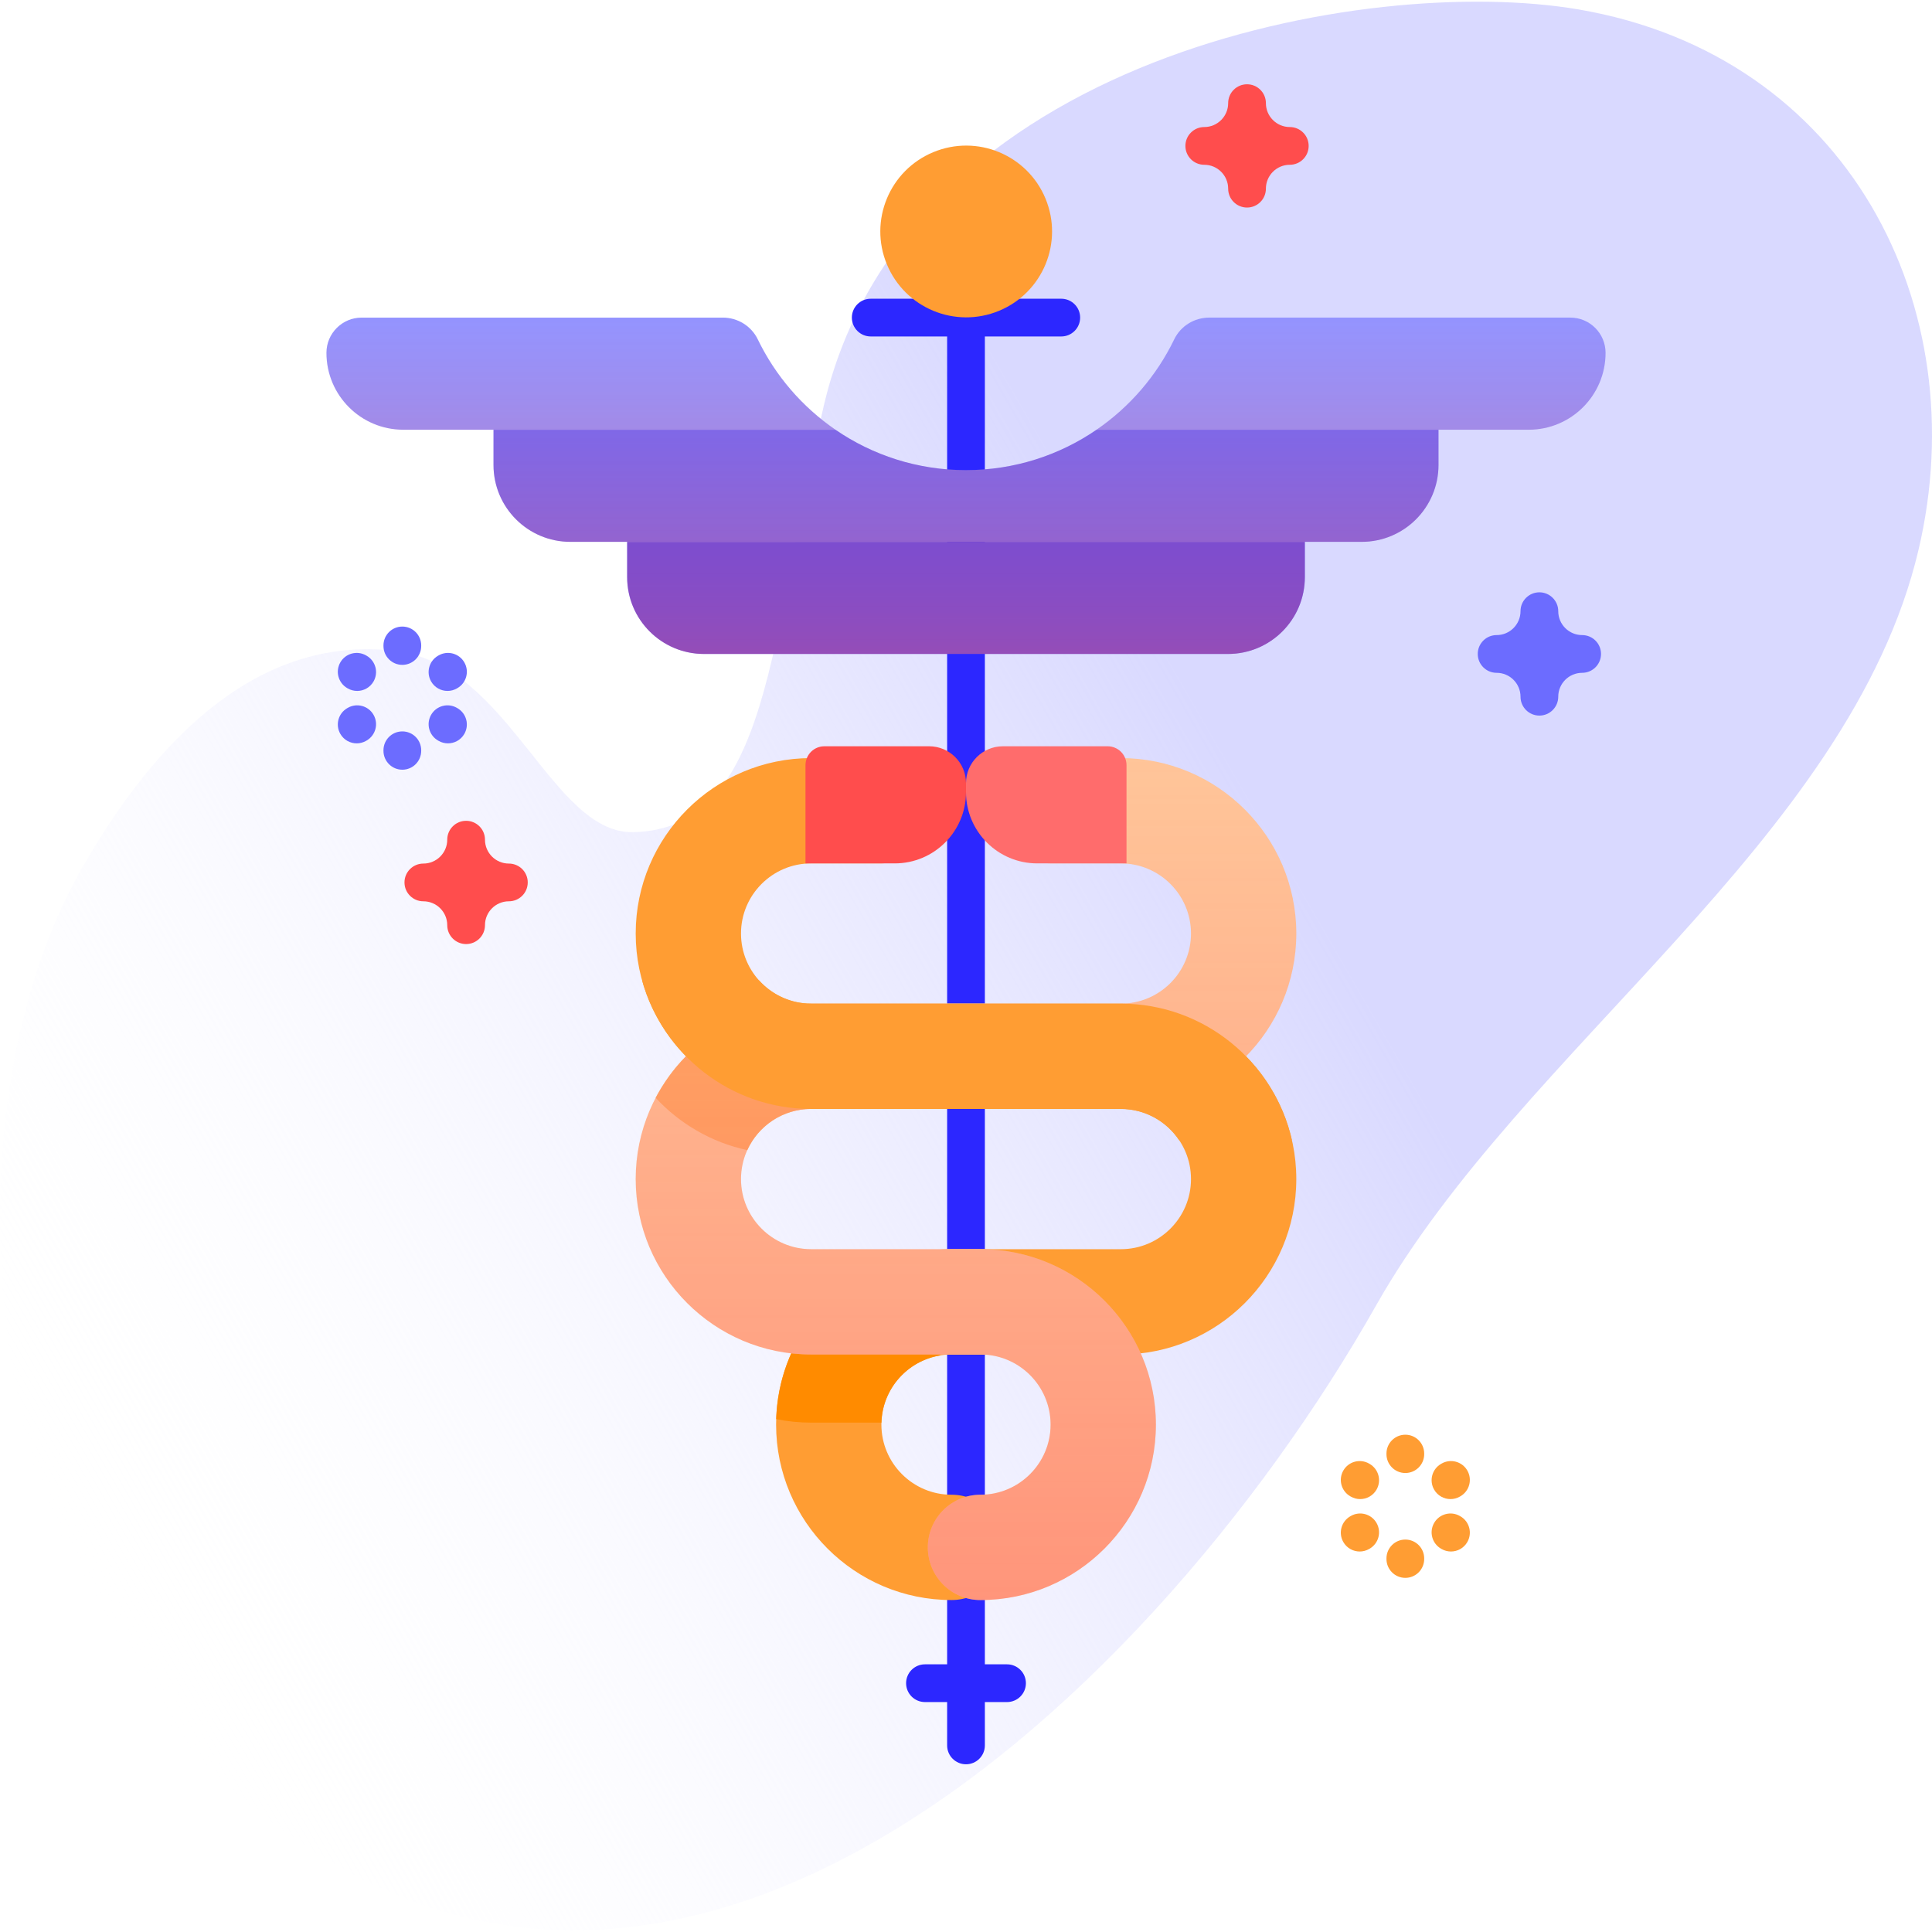 <svg id="Capa_1" enable-background="new 0 0 512 512" height="512" viewBox="0 0 512 512" width="512" xmlns="http://www.w3.org/2000/svg" xmlns:xlink="http://www.w3.org/1999/xlink"><linearGradient id="SVGID_1_" gradientUnits="userSpaceOnUse" x1="8.753" x2="524.203" y1="401.161" y2="103.566"><stop offset="0" stop-color="#fff" stop-opacity="0"/><stop offset=".253" stop-color="#eef" stop-opacity=".403"/><stop offset=".629" stop-color="#d9d9ff"/></linearGradient><linearGradient id="lg1"><stop offset="0" stop-color="#ff4d4d" stop-opacity=".4"/><stop offset="1" stop-color="#ff4d4d" stop-opacity="0"/></linearGradient><linearGradient id="SVGID_2_" gradientUnits="userSpaceOnUse" x1="256" x2="256" xlink:href="#lg1" y1="424.027" y2="200.902"/><linearGradient id="SVGID_3_" gradientUnits="userSpaceOnUse" x1="256" x2="256" xlink:href="#lg1" y1="173.304" y2="84.166"/><g><g><path d="m418.32 2.5c-55.666-9.521-178.298 12.183-200.004 105.016-14.432 61.722-14.007 112.075-50.427 113.02-21.67.562-32.97-44.31-62.889-48.001-39.047-4.817-66.145 27.695-83.057 57.138-37.205 64.772-25.571 174.918 23.354 228.632 118.488 130.086 259.197-5.952 319.358-112.309 38.585-68.213 125.637-123.352 143.767-200.248 15.177-64.375-18.503-131.002-90.102-143.248z" fill="url(#SVGID_1_)"/></g><g><g fill="#2c27ff"><path d="m251 293.881h10v37.167h-10z"/><path d="m251 265.974h10v-176.808h20.247c2.761 0 5-2.239 5-5s-2.239-5-5-5c0 0-21.905 0-25.247 0s-25.247 0-25.247 0c-2.761 0-5 2.239-5 5s2.239 5 5 5h20.247z"/><path d="m261 398.633v-39.64h-10v39.64"/><path d="m251 422.35v18.714h-5.876c-2.761 0-5 2.239-5 5s2.239 5 5 5h5.876v11.488c0 2.761 2.239 5 5 5s5-2.239 5-5v-11.488h5.875c2.761 0 5-2.239 5-5s-2.239-5-5-5h-5.875v-18.714"/></g><path d="m272.947 214.843.134.078c.789.455 1.649.672 2.498.672 1.727 0 3.407-.896 4.333-2.498 1.382-2.391.564-5.449-1.826-6.832l-.134-.078c-2.393-1.382-5.449-.564-6.832 1.826-1.381 2.392-.563 5.45 1.827 6.832z" fill="#00c"/><path d="m240.878 213.095c1.382-2.391.564-5.449-1.826-6.832l-.134-.078c-2.392-1.382-5.449-.564-6.832 1.826-1.382 2.391-.564 5.449 1.826 6.831l.134.078c.788.455 1.649.672 2.498.672 1.728.001 3.408-.894 4.334-2.497z" fill="#00c"/></g><g><path d="m330.476 55.001c-2.761 0-5-2.239-5-5 0-3.492-2.841-6.333-6.333-6.333-2.761 0-5-2.239-5-5s2.239-5 5-5c3.492 0 6.333-2.841 6.333-6.333 0-2.761 2.239-5 5-5s5 2.239 5 5c0 3.492 2.841 6.333 6.333 6.333 2.761 0 5 2.239 5 5s-2.239 5-5 5c-3.492 0-6.333 2.841-6.333 6.333 0 2.761-2.239 5-5 5z" fill="#ff4d4d"/><path d="m407.952 189.637c-2.761 0-5-2.239-5-5 0-3.492-2.841-6.333-6.333-6.333-2.761 0-5-2.239-5-5s2.239-5 5-5c3.492 0 6.333-2.841 6.333-6.334 0-2.761 2.239-5 5-5s5 2.239 5 5c0 3.492 2.841 6.334 6.333 6.334 2.761 0 5 2.239 5 5s-2.239 5-5 5c-3.492 0-6.333 2.841-6.333 6.333 0 2.762-2.239 5-5 5z" fill="#6c6cff"/><path d="m123.525 250.187c-2.761 0-5-2.239-5-5 0-3.492-2.841-6.333-6.333-6.333-2.761 0-5-2.239-5-5s2.239-5 5-5c3.492 0 6.333-2.841 6.333-6.333 0-2.761 2.239-5 5-5s5 2.239 5 5c0 3.492 2.841 6.333 6.333 6.333 2.761 0 5 2.239 5 5s-2.239 5-5 5c-3.492 0-6.333 2.841-6.333 6.333 0 2.761-2.239 5-5 5z" fill="#ff4d4d"/><g fill="#6c6cff"><g><path d="m106.623 176.197c-2.761 0-5-2.239-5-5v-.15c0-2.761 2.239-5 5-5s5 2.239 5 5v.15c0 2.761-2.239 5-5 5z"/><path d="m106.623 203.98c-2.761 0-5-2.239-5-5v-.15c0-2.761 2.239-5 5-5s5 2.239 5 5v.15c0 2.761-2.239 5-5 5z"/></g><g><path d="m94.652 183.106c-.85 0-1.711-.217-2.5-.674l-.13-.075c-2.39-1.384-3.206-4.442-1.822-6.833 1.383-2.389 4.441-3.205 6.832-1.822l.13.075c2.39 1.384 3.206 4.442 1.822 6.832-.926 1.602-2.606 2.497-4.332 2.497z"/><path d="m118.714 196.998c-.85 0-1.712-.217-2.501-.674l-.13-.075c-2.39-1.384-3.206-4.442-1.822-6.833 1.383-2.389 4.441-3.206 6.833-1.822l.13.075c2.39 1.384 3.206 4.442 1.822 6.833-.926 1.601-2.606 2.496-4.332 2.496z"/></g><g><path d="m94.532 196.998c-1.726 0-3.405-.895-4.332-2.496-1.384-2.39-.568-5.449 1.822-6.833l.13-.075c2.391-1.384 5.449-.567 6.832 1.822 1.384 2.39.568 5.449-1.822 6.833l-.13.075c-.788.457-1.65.674-2.5.674z"/><path d="m118.594 183.106c-1.726 0-3.405-.895-4.332-2.496-1.384-2.39-.568-5.449 1.822-6.832l.13-.075c2.392-1.383 5.45-.568 6.833 1.822 1.384 2.39.568 5.449-1.822 6.833l-.13.075c-.789.455-1.651.673-2.501.673z"/></g></g><g fill="#ff9d33"><g><path d="m372.427 390.365c-2.761 0-5-2.239-5-5v-.15c0-2.761 2.239-5 5-5s5 2.239 5 5v.15c0 2.762-2.239 5-5 5z"/><path d="m372.427 418.15c-2.761 0-5-2.239-5-5v-.15c0-2.761 2.239-5 5-5s5 2.239 5 5v.15c0 2.761-2.239 5-5 5z"/></g><g><path d="m360.456 397.275c-.85 0-1.711-.217-2.5-.674l-.13-.075c-2.39-1.384-3.206-4.442-1.822-6.833 1.383-2.389 4.44-3.205 6.833-1.822l.13.075c2.39 1.384 3.206 4.442 1.822 6.833-.928 1.601-2.607 2.496-4.333 2.496z"/><path d="m384.518 411.167c-.85 0-1.711-.217-2.5-.674l-.13-.075c-2.39-1.384-3.206-4.442-1.822-6.833 1.383-2.389 4.44-3.205 6.832-1.822l.13.075c2.39 1.384 3.206 4.442 1.822 6.832-.927 1.602-2.606 2.497-4.332 2.497z"/></g><g><path d="m360.336 411.167c-1.726 0-3.405-.895-4.332-2.496-1.384-2.39-.568-5.449 1.822-6.832l.13-.075c2.391-1.383 5.45-.568 6.833 1.822 1.384 2.39.568 5.449-1.822 6.833l-.13.075c-.79.456-1.651.673-2.501.673z"/><path d="m384.398 397.275c-1.726 0-3.405-.895-4.332-2.496-1.384-2.39-.568-5.449 1.822-6.833l.13-.075c2.391-1.383 5.449-.568 6.832 1.822 1.384 2.39.568 5.449-1.822 6.833l-.13.075c-.789.457-1.65.674-2.5.674z"/></g></g><g><g><g><g><path d="m252.164 424.027c-25.634 0-46.49-20.855-46.49-46.49s20.855-46.49 46.49-46.49h44.88c10.247 0 18.583-8.337 18.583-18.583 0-10.247-8.336-18.583-18.583-18.583h-82.088c-25.634 0-46.49-20.855-46.49-46.49s20.855-46.49 46.49-46.49h18.386c7.706 0 13.953 6.247 13.953 13.953s-6.247 13.953-13.953 13.953h-18.386c-10.247 0-18.583 8.336-18.583 18.583s8.337 18.583 18.583 18.583h82.088c25.634 0 46.49 20.855 46.49 46.49 0 25.634-20.855 46.49-46.49 46.49h-44.88c-10.247 0-18.583 8.337-18.583 18.583 0 10.247 8.337 18.583 18.583 18.583 7.706 0 13.953 6.247 13.953 13.953s-6.247 13.955-13.953 13.955z" fill="#ff9d33"/></g><g><path d="m249.13 349.107v10.108c-8.639 1.417-15.292 8.815-15.54 17.795h-18.633c-3.166 0-6.27-.321-9.26-.931.321-10.139 3.89-19.461 9.715-26.972z" fill="#ff8b00"/></g></g><g><g><path d="m259.836 424.027c25.634 0 46.49-20.855 46.49-46.49s-20.855-46.49-46.49-46.49h-44.88c-10.247 0-18.583-8.337-18.583-18.583 0-10.247 8.337-18.583 18.583-18.583h82.088c25.634 0 46.49-20.855 46.49-46.49s-20.855-46.49-46.49-46.49h-18.386c-7.706 0-13.953 6.247-13.953 13.953s6.247 13.953 13.953 13.953h18.386c10.247 0 18.583 8.336 18.583 18.583s-8.336 18.583-18.583 18.583h-82.088c-25.634 0-46.49 20.855-46.49 46.49 0 25.634 20.855 46.49 46.49 46.49h44.88c10.247 0 18.583 8.337 18.583 18.583 0 10.247-8.337 18.583-18.583 18.583-7.706 0-13.953 6.247-13.953 13.953s6.247 13.955 13.953 13.955z" fill="#ffc599"/></g><g><g><path d="m319.142 288.293c-6.58 3.559-14.112 5.587-22.099 5.587h-82.086c-7.522 0-13.998 4.48-16.916 10.915-9.498-2.038-17.919-6.994-24.282-13.864 4.242-8.07 10.781-14.753 18.737-19.161h1.531c3.404 3.766 8.318 6.145 13.791 6.145h82.086c11.071 0 21.241 3.891 29.238 10.378z" fill="#ffab66"/></g></g><g><path d="m259.836 424.027c25.634 0 46.49-20.855 46.49-46.49s-20.855-46.49-46.49-46.49h-44.88c-10.247 0-18.583-8.337-18.583-18.583 0-10.247 8.337-18.583 18.583-18.583h82.088c25.634 0 46.49-20.855 46.49-46.49s-20.855-46.49-46.49-46.49h-18.386c-7.706 0-13.953 6.247-13.953 13.953s6.247 13.953 13.953 13.953h18.386c10.247 0 18.583 8.336 18.583 18.583s-8.336 18.583-18.583 18.583h-82.088c-25.634 0-46.49 20.855-46.49 46.49 0 25.634 20.855 46.49 46.49 46.49h44.88c10.247 0 18.583 8.337 18.583 18.583 0 10.247-8.337 18.583-18.583 18.583-7.706 0-13.953 6.247-13.953 13.953s6.247 13.955 13.953 13.955z" fill="url(#SVGID_2_)"/></g></g><g><ellipse cx="256" cy="61.417" fill="#ff9d33" rx="22.749" ry="22.749" transform="matrix(.924 -.383 .383 .924 -4.016 102.642)"/></g><g><g><path d="m425.49 93.51c0 11.25-9.12 20.37-20.37 20.37h-114.523c8.779-6.023 15.909-14.274 20.578-23.939 1.714-3.548 5.335-5.775 9.275-5.775h95.695c5.161 0 9.345 4.184 9.345 9.344z" fill="#9494ff"/><path d="m381.219 113.88v9.344c0 11.25-9.12 20.37-20.37 20.37h-104.849v-19.006c12.839 0 24.758-3.952 34.597-10.708z" fill="#6c6cff"/><path d="m256 143.591h89.8v9.343c0 11.25-9.12 20.37-20.37 20.37h-69.43z" fill="#4d4dff"/></g><g><path d="m221.403 113.88h-114.523c-11.25 0-20.37-9.12-20.37-20.37 0-5.161 4.184-9.344 9.344-9.344h95.695c3.94 0 7.562 2.227 9.275 5.775 4.669 9.665 11.8 17.917 20.579 23.939z" fill="#9494ff"/><path d="m256 124.588v19.006h-104.849c-11.25 0-20.37-9.12-20.37-20.37v-9.344h90.621c9.84 6.756 21.759 10.708 34.598 10.708z" fill="#6c6cff"/><path d="m256 143.591h-89.8v9.343c0 11.25 9.12 20.37 20.37 20.37h69.43z" fill="#4d4dff"/></g></g><path d="m298.537 228.809h-23.656c-10.428 0-18.881-8.454-18.881-18.882v-2.38c0-5.4 4.377-9.777 9.777-9.777h27.757c2.763 0 5.003 2.24 5.003 5.003z" fill="#ff6c6c"/><path d="m213.463 228.809h23.656c10.428 0 18.882-8.454 18.882-18.882v-2.38c0-5.4-4.377-9.777-9.777-9.777h-27.757c-2.763 0-5.003 2.24-5.003 5.003v26.036z" fill="#ff4d4d"/></g><g><g><path d="m312.471 302.159h29.895c-4.702-20.689-23.23-36.184-45.322-36.184h-82.088c-5.469 0-10.388-2.38-13.791-6.152h-30.993c5.451 19.616 23.456 34.059 44.785 34.059h82.088c6.431 0 12.092 3.296 15.426 8.277z" fill="#ff9d33"/></g></g></g></g><path d="m416.146 84.166h-95.695c-3.94 0-7.562 2.227-9.275 5.775-4.668 9.665-11.799 17.916-20.578 23.939-9.839 6.756-21.758 10.708-34.597 10.708-12.84 0-24.758-3.952-34.597-10.708-8.779-6.023-15.909-14.274-20.578-23.939-1.714-3.548-5.335-5.775-9.275-5.775h-95.697c-5.161 0-9.344 4.184-9.344 9.344 0 11.25 9.12 20.37 20.37 20.37h23.901v9.344c0 11.25 9.12 20.37 20.37 20.37h15.049v9.34c0 11.25 9.12 20.37 20.37 20.37h69.43 69.43c11.25 0 20.37-9.12 20.37-20.37v-9.34h15.049c11.25 0 20.37-9.12 20.37-20.37v-9.344h23.901c11.25 0 20.37-9.12 20.37-20.37 0-5.16-4.184-9.344-9.344-9.344z" fill="url(#SVGID_3_)"/></g></svg>
